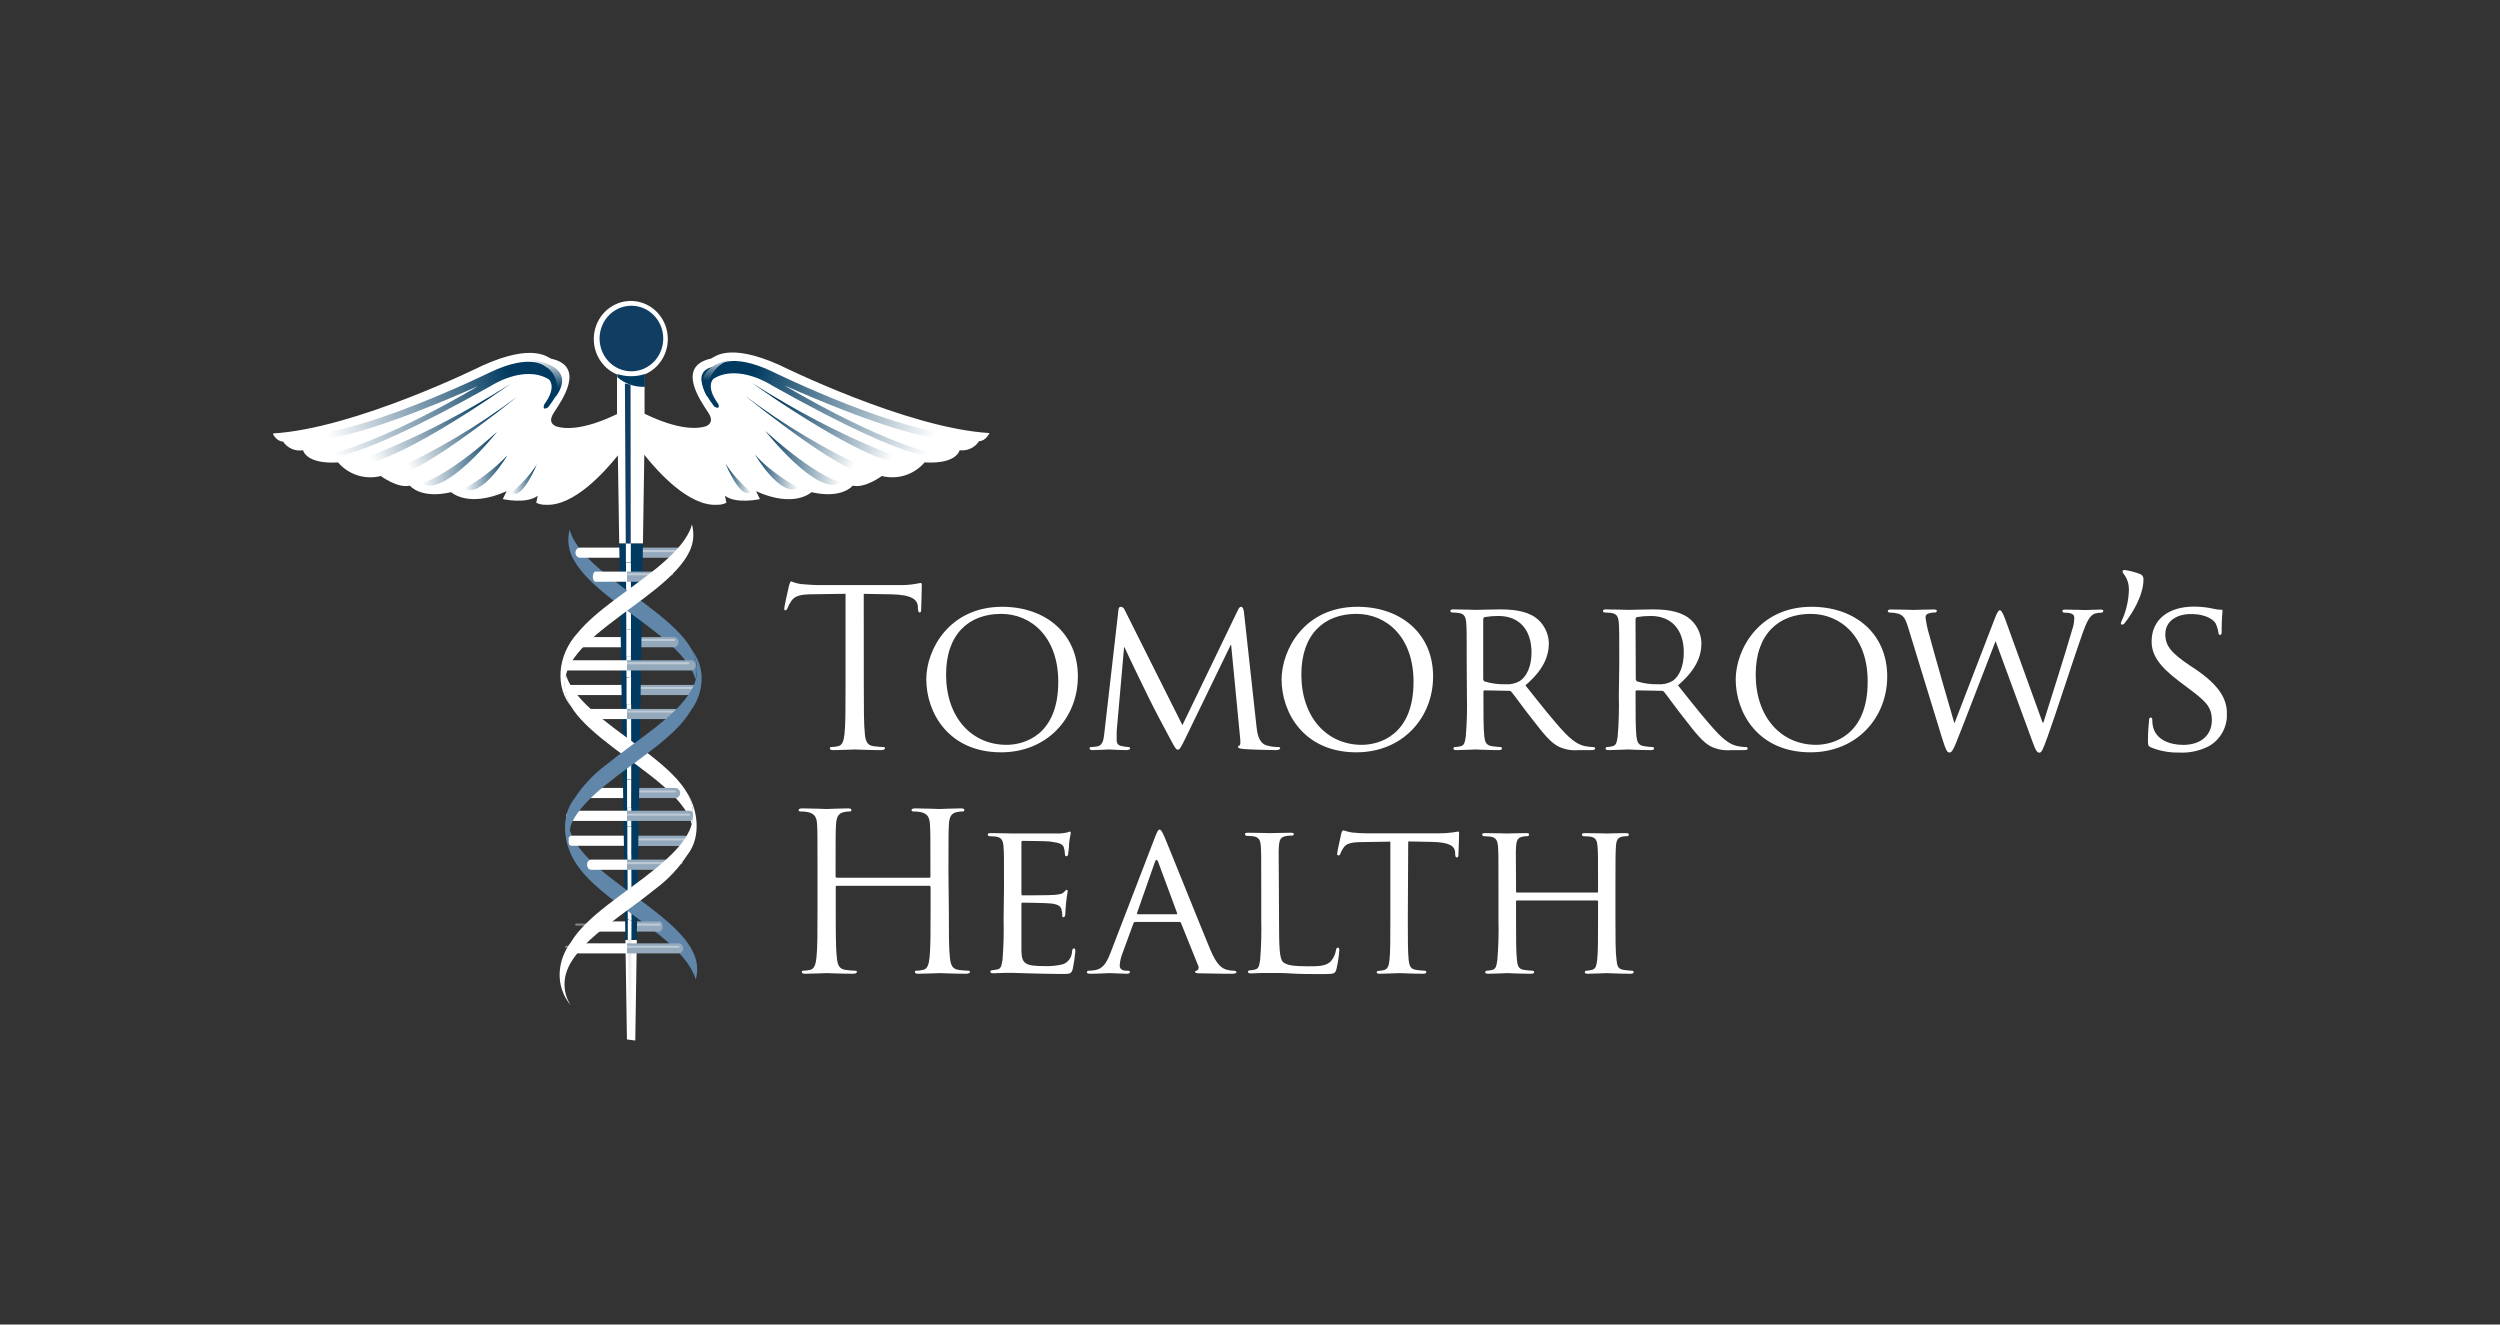 <svg width="151" height="80" viewBox="0 0 151 80" fill="none" xmlns="http://www.w3.org/2000/svg">
<rect x="0" y="0" width="151" height="80" fill="#333333" stroke="none"/>
<g clip-path="url(#clip0_1488_21123)">
<path d="M52.174 41.472C52.174 42.741 52.174 43.786 52.239 44.343C52.279 44.725 52.358 45.016 52.752 45.068C52.936 45.093 53.226 45.121 53.345 45.121C53.464 45.121 53.45 45.16 53.45 45.202C53.45 45.244 53.382 45.307 53.239 45.307C52.514 45.307 51.691 45.268 51.623 45.268C51.554 45.268 50.731 45.307 50.336 45.307C50.19 45.307 50.125 45.279 50.125 45.202C50.125 45.124 50.152 45.121 50.23 45.121C50.363 45.116 50.495 45.098 50.625 45.068C50.887 45.016 50.966 44.718 51.007 44.343C51.071 43.786 51.071 42.741 51.071 41.472V35.865L49.128 35.893C48.314 35.893 47.998 35.998 47.787 36.313C47.7 36.443 47.626 36.582 47.566 36.727C47.525 36.832 47.487 36.86 47.433 36.86C47.378 36.86 47.368 36.822 47.368 36.741C47.368 36.66 47.63 35.472 47.657 35.367C47.685 35.262 47.736 35.115 47.787 35.115C47.973 35.192 48.167 35.246 48.365 35.276C48.747 35.315 49.247 35.339 49.386 35.339H54.311C54.623 35.345 54.935 35.324 55.244 35.276C55.441 35.248 55.56 35.209 55.611 35.209C55.663 35.209 55.676 35.286 55.676 35.367C55.676 35.763 55.639 36.674 55.639 36.822C55.639 36.969 55.598 36.993 55.547 36.993C55.496 36.993 55.455 36.951 55.441 36.769V36.622C55.401 36.226 55.101 35.921 53.825 35.896L52.17 35.868L52.174 41.472Z" fill="white"/>
<path d="M60.533 36.65C63.133 36.65 65.104 38.248 65.104 40.856C65.104 43.365 63.252 45.44 60.465 45.44C57.299 45.44 55.948 43.05 55.948 41.027C55.948 39.226 57.344 36.65 60.533 36.65ZM60.795 44.988C61.833 44.988 63.919 44.434 63.919 41.182C63.919 38.479 62.292 37.078 60.465 37.078C58.535 37.078 57.143 38.294 57.143 40.736C57.143 43.351 58.705 44.988 60.795 44.988Z" fill="white"/>
<path d="M75.889 43.852C75.93 44.248 76.008 44.858 76.481 45.016C76.724 45.09 76.977 45.125 77.23 45.121C77.281 45.121 77.322 45.149 77.322 45.202C77.322 45.254 77.216 45.307 77.084 45.307C76.821 45.307 75.535 45.279 75.116 45.24C74.841 45.212 74.776 45.174 74.776 45.121C74.776 45.099 74.785 45.078 74.799 45.061C74.813 45.044 74.833 45.033 74.854 45.03C74.919 45.03 74.933 44.844 74.909 44.63L74.361 38.949H74.337L71.553 44.687C71.314 45.174 71.25 45.279 71.144 45.279C71.039 45.279 70.974 45.174 70.753 44.764C70.45 44.21 69.688 42.769 69.391 42.16C69.051 41.459 68.119 39.555 67.921 39.093H67.894L67.448 44.171C67.448 44.343 67.448 44.553 67.448 44.739C67.448 44.818 67.476 44.893 67.527 44.952C67.578 45.01 67.648 45.047 67.724 45.054C67.871 45.095 68.021 45.117 68.173 45.121C68.21 45.121 68.265 45.16 68.265 45.202C68.265 45.244 68.183 45.307 68.054 45.307C67.618 45.307 67.067 45.268 66.975 45.268C66.883 45.268 66.322 45.307 66.005 45.307C65.886 45.307 65.808 45.279 65.808 45.202C65.808 45.125 65.859 45.121 65.927 45.121C66.041 45.116 66.155 45.103 66.267 45.083C66.648 45.016 66.662 44.606 66.713 44.182L67.554 36.846C67.554 36.727 67.618 36.65 67.686 36.65C67.738 36.651 67.787 36.668 67.829 36.699C67.871 36.73 67.903 36.772 67.921 36.822L71.417 43.8L74.776 36.836C74.83 36.727 74.881 36.65 74.96 36.65C75.038 36.65 75.106 36.741 75.133 36.955L75.889 43.852Z" fill="white"/>
<path d="M81.992 36.65C84.589 36.65 86.559 38.248 86.559 40.856C86.559 43.365 84.708 45.44 81.924 45.44C78.758 45.44 77.407 43.05 77.407 41.027C77.424 39.226 78.786 36.65 81.992 36.65ZM82.254 44.988C83.275 44.988 85.378 44.434 85.378 41.182C85.378 38.479 83.751 37.078 81.924 37.078C79.994 37.078 78.602 38.294 78.602 40.736C78.602 43.351 80.164 44.988 82.254 44.988Z" fill="white"/>
<path d="M88.589 40.06C88.589 38.308 88.589 37.999 88.561 37.642C88.534 37.284 88.469 37.074 88.088 37.018C87.996 37.018 87.799 36.993 87.694 36.993C87.671 36.99 87.65 36.979 87.634 36.962C87.617 36.946 87.606 36.925 87.602 36.902C87.602 36.836 87.656 36.808 87.785 36.808C88.313 36.808 89.085 36.836 89.147 36.836C89.208 36.836 90.236 36.808 90.59 36.808C91.325 36.808 92.138 36.874 92.744 37.298C92.984 37.472 93.182 37.701 93.322 37.967C93.462 38.232 93.541 38.528 93.551 38.83C93.551 39.664 93.211 40.47 92.135 41.395C93.078 42.584 93.878 43.6 94.548 44.301C95.168 44.935 95.549 45.04 95.838 45.083C95.972 45.108 96.107 45.121 96.243 45.121C96.269 45.12 96.293 45.129 96.313 45.145C96.332 45.162 96.345 45.186 96.349 45.212C96.349 45.279 96.284 45.307 96.073 45.307H95.351C94.927 45.347 94.501 45.27 94.116 45.083C93.616 44.816 93.197 44.276 92.54 43.428C92.053 42.822 91.543 42.093 91.291 41.791C91.272 41.768 91.248 41.749 91.221 41.738C91.194 41.726 91.164 41.722 91.134 41.725L89.678 41.697C89.627 41.697 89.599 41.725 89.599 41.791V42.054C89.599 43.137 89.599 44.01 89.65 44.473C89.691 44.802 89.756 45.016 90.11 45.069C90.28 45.095 90.452 45.113 90.624 45.121C90.636 45.119 90.648 45.121 90.66 45.125C90.672 45.129 90.682 45.135 90.691 45.144C90.7 45.153 90.707 45.163 90.711 45.175C90.715 45.187 90.717 45.2 90.716 45.212C90.716 45.268 90.661 45.307 90.532 45.307C89.902 45.307 89.171 45.268 89.113 45.268C89.055 45.268 88.326 45.307 87.969 45.307C87.853 45.307 87.785 45.279 87.785 45.212C87.785 45.2 87.788 45.188 87.792 45.176C87.797 45.165 87.804 45.155 87.812 45.147C87.821 45.138 87.831 45.131 87.842 45.127C87.853 45.123 87.865 45.121 87.877 45.121C87.998 45.116 88.117 45.098 88.235 45.069C88.456 45.016 88.483 44.802 88.534 44.473C88.601 43.664 88.624 42.852 88.602 42.04L88.589 40.06ZM89.586 41.01C89.585 41.039 89.593 41.068 89.606 41.094C89.62 41.12 89.64 41.142 89.664 41.157C90.077 41.284 90.507 41.342 90.937 41.329C91.239 41.352 91.541 41.283 91.805 41.129C92.2 40.866 92.503 40.27 92.503 39.412C92.503 38.01 91.74 37.204 90.505 37.204C90.228 37.204 89.951 37.226 89.678 37.27C89.651 37.28 89.628 37.298 89.612 37.322C89.595 37.346 89.586 37.374 89.586 37.403V41.01Z" fill="white"/>
<path d="M97.804 40.06C97.804 38.308 97.804 37.999 97.777 37.642C97.75 37.284 97.685 37.074 97.304 37.018C97.212 37.018 97.015 36.993 96.909 36.993C96.887 36.99 96.866 36.979 96.85 36.962C96.833 36.946 96.822 36.925 96.817 36.902C96.817 36.836 96.872 36.808 97.001 36.808C97.529 36.808 98.301 36.836 98.363 36.836C98.424 36.836 99.452 36.808 99.806 36.808C100.541 36.808 101.354 36.874 101.96 37.298C102.2 37.472 102.398 37.701 102.538 37.967C102.678 38.232 102.756 38.528 102.767 38.83C102.767 39.664 102.426 40.47 101.351 41.395C102.294 42.584 103.097 43.6 103.767 44.301C104.383 44.935 104.765 45.04 105.054 45.083C105.187 45.108 105.323 45.121 105.459 45.121C105.485 45.119 105.51 45.127 105.53 45.145C105.549 45.162 105.562 45.186 105.564 45.212C105.564 45.279 105.5 45.307 105.289 45.307H104.567C104.143 45.347 103.717 45.27 103.332 45.083C102.831 44.816 102.413 44.276 101.756 43.428C101.269 42.822 100.759 42.093 100.51 41.791C100.491 41.768 100.466 41.75 100.438 41.738C100.41 41.727 100.38 41.722 100.35 41.725L98.866 41.697C98.815 41.697 98.788 41.725 98.788 41.791V42.054C98.788 43.137 98.788 44.01 98.839 44.473C98.88 44.802 98.945 45.016 99.299 45.069C99.469 45.095 99.64 45.113 99.812 45.121C99.825 45.119 99.837 45.121 99.849 45.125C99.86 45.129 99.871 45.135 99.88 45.144C99.888 45.153 99.895 45.163 99.9 45.175C99.904 45.187 99.906 45.2 99.904 45.212C99.904 45.268 99.853 45.307 99.721 45.307C99.091 45.307 98.359 45.268 98.301 45.268C98.243 45.268 97.515 45.307 97.161 45.307C97.042 45.307 96.977 45.279 96.977 45.212C96.977 45.2 96.979 45.187 96.983 45.176C96.988 45.164 96.995 45.154 97.003 45.145C97.012 45.137 97.022 45.13 97.034 45.126C97.045 45.122 97.057 45.12 97.069 45.121C97.184 45.114 97.298 45.097 97.41 45.069C97.631 45.016 97.658 44.802 97.709 44.473C97.776 43.664 97.799 42.852 97.777 42.04L97.804 40.06ZM98.802 41.01C98.801 41.039 98.808 41.068 98.822 41.094C98.836 41.12 98.856 41.142 98.88 41.157C99.293 41.284 99.722 41.342 100.153 41.329C100.455 41.352 100.757 41.283 101.021 41.129C101.416 40.866 101.701 40.27 101.701 39.412C101.701 38.01 100.939 37.204 99.704 37.204C99.427 37.204 99.15 37.226 98.876 37.27C98.85 37.281 98.827 37.299 98.811 37.322C98.795 37.346 98.785 37.374 98.785 37.403L98.802 41.01Z" fill="white"/>
<path d="M109.417 36.65C112.017 36.65 113.988 38.248 113.988 40.856C113.988 43.365 112.136 45.44 109.352 45.44C106.187 45.44 104.836 43.05 104.836 41.027C104.85 39.226 106.242 36.65 109.417 36.65ZM109.683 44.988C110.704 44.988 112.807 44.434 112.807 41.182C112.821 38.479 111.19 37.078 109.366 37.078C107.436 37.078 106.044 38.294 106.044 40.736C106.044 43.351 107.606 44.988 109.696 44.988H109.683Z" fill="white"/>
<path d="M123.372 43.642H123.423C123.712 42.717 124.75 39.465 125.159 38.035C125.238 37.81 125.282 37.573 125.288 37.334C125.288 37.138 125.196 37.004 124.672 37.004C124.645 37.003 124.62 36.991 124.6 36.972C124.581 36.953 124.569 36.927 124.567 36.899C124.567 36.847 124.621 36.819 124.764 36.819C125.356 36.819 125.84 36.847 125.945 36.847C126.051 36.847 126.524 36.819 126.878 36.819C126.983 36.819 127.038 36.847 127.038 36.885C127.039 36.9 127.037 36.916 127.033 36.93C127.028 36.944 127.02 36.958 127.011 36.969C127.001 36.98 126.988 36.989 126.975 36.995C126.961 37.001 126.947 37.004 126.932 37.004C126.799 37.008 126.667 37.026 126.537 37.057C126.197 37.176 126.013 37.625 125.788 38.245C125.278 39.675 124.134 43.243 123.675 44.498C123.372 45.332 123.307 45.461 123.175 45.461C123.042 45.461 122.953 45.318 122.793 44.88L120.533 38.725C120.142 39.703 118.58 43.814 118.151 44.859C117.954 45.332 117.875 45.451 117.743 45.451C117.61 45.451 117.535 45.332 117.297 44.568L115.255 37.908C115.071 37.313 114.955 37.169 114.652 37.064C114.479 37.02 114.302 36.998 114.125 36.997C114.111 36.998 114.098 36.995 114.085 36.99C114.072 36.985 114.061 36.977 114.051 36.968C114.042 36.958 114.034 36.946 114.029 36.933C114.024 36.92 114.022 36.906 114.023 36.892C114.023 36.84 114.101 36.812 114.206 36.812C114.809 36.812 115.452 36.84 115.568 36.84C115.683 36.84 116.197 36.812 116.776 36.812C116.933 36.812 116.987 36.84 116.987 36.892C116.984 36.922 116.969 36.949 116.947 36.969C116.925 36.988 116.897 36.998 116.868 36.997C116.729 36.99 116.59 37.012 116.459 37.064C116.41 37.078 116.368 37.11 116.339 37.154C116.311 37.197 116.298 37.25 116.303 37.302C116.349 37.659 116.424 38.01 116.528 38.354C116.711 39.055 117.889 43.19 118.035 43.653H118.062L120.479 37.376C120.649 36.924 120.727 36.857 120.796 36.857C120.864 36.857 120.966 37.004 121.109 37.386L123.372 43.642Z" fill="white"/>
<path d="M128.324 34.733C128.219 34.614 128.205 34.575 128.205 34.508C128.205 34.442 128.273 34.428 128.324 34.428C128.638 34.471 128.947 34.551 129.243 34.666C129.314 34.688 129.376 34.735 129.416 34.799C129.457 34.864 129.474 34.941 129.464 35.017C129.464 35.956 128.784 37.067 128.338 37.621C128.321 37.652 128.297 37.679 128.267 37.697C128.237 37.716 128.203 37.726 128.168 37.726C128.151 37.726 128.134 37.719 128.122 37.708C128.109 37.696 128.101 37.68 128.1 37.663C128.105 37.602 128.124 37.543 128.154 37.491C128.426 36.898 128.573 36.254 128.586 35.598C128.591 35.288 128.499 34.985 128.324 34.733Z" fill="white"/>
<path d="M129.907 45.138C129.747 45.058 129.736 45.019 129.736 44.714C129.736 44.16 129.787 43.708 129.801 43.526C129.801 43.407 129.828 43.34 129.893 43.34C129.958 43.34 129.998 43.379 129.998 43.47C129.995 43.608 130.008 43.746 130.039 43.88C130.22 44.7 131.088 44.991 131.864 44.991C133.004 44.991 133.596 44.343 133.596 43.498C133.596 42.653 133.164 42.31 132.139 41.542L131.615 41.146C130.366 40.207 129.958 39.52 129.958 38.742C129.958 37.417 130.979 36.639 132.52 36.639C132.922 36.64 133.323 36.684 133.715 36.772C133.847 36.809 133.983 36.826 134.12 36.825C134.212 36.825 134.239 36.825 134.239 36.906C134.239 36.986 134.188 37.326 134.188 38.094C134.188 38.265 134.188 38.346 134.096 38.346C134.004 38.346 134.004 38.293 133.991 38.199C133.959 38.007 133.902 37.821 133.821 37.645C133.742 37.512 133.361 37.088 132.323 37.088C131.482 37.088 130.785 37.512 130.785 38.304C130.785 39.005 131.125 39.429 132.282 40.207L132.623 40.431C134.028 41.399 134.511 42.184 134.511 43.141C134.515 43.53 134.417 43.913 134.228 44.25C134.039 44.587 133.765 44.866 133.436 45.058C132.868 45.355 132.234 45.492 131.598 45.454C131.019 45.466 130.444 45.359 129.907 45.138Z" fill="white"/>
<path d="M57.31 54.984C57.31 56.252 57.31 57.297 57.375 57.851C57.416 58.233 57.494 58.527 57.889 58.58C58.072 58.604 58.362 58.632 58.477 58.632C58.593 58.632 58.583 58.671 58.583 58.709C58.583 58.748 58.518 58.814 58.375 58.814C57.651 58.814 56.823 58.776 56.759 58.776C56.694 58.776 55.864 58.814 55.472 58.814C55.326 58.814 55.261 58.79 55.261 58.709C55.261 58.629 55.288 58.632 55.367 58.632C55.5 58.627 55.632 58.609 55.761 58.58C56.024 58.527 56.102 58.229 56.143 57.851C56.207 57.297 56.207 56.252 56.207 54.984V53.582C56.207 53.571 56.205 53.561 56.201 53.551C56.197 53.541 56.192 53.532 56.184 53.525C56.177 53.517 56.169 53.511 56.159 53.507C56.15 53.503 56.139 53.501 56.129 53.501H50.561C50.52 53.501 50.479 53.501 50.479 53.582V54.984C50.479 56.252 50.479 57.297 50.547 57.851C50.585 58.233 50.663 58.527 51.058 58.58C51.242 58.604 51.531 58.632 51.65 58.632C51.769 58.632 51.756 58.671 51.756 58.709C51.756 58.748 51.691 58.814 51.544 58.814C50.823 58.814 49.996 58.776 49.928 58.776C49.86 58.776 49.036 58.814 48.641 58.814C48.498 58.814 48.434 58.79 48.434 58.709C48.434 58.629 48.458 58.632 48.536 58.632C48.669 58.627 48.801 58.609 48.931 58.58C49.193 58.527 49.271 58.229 49.312 57.851C49.377 57.297 49.377 56.252 49.377 54.984V52.657C49.377 50.596 49.377 50.228 49.353 49.803C49.329 49.379 49.22 49.141 48.788 49.05C48.639 49.023 48.489 49.01 48.338 49.011C48.287 49.011 48.236 48.983 48.236 48.931C48.236 48.878 48.301 48.826 48.444 48.826C49.036 48.826 49.863 48.864 49.928 48.864C49.992 48.864 50.823 48.826 51.218 48.826C51.361 48.826 51.425 48.85 51.425 48.931C51.425 49.011 51.374 49.011 51.323 49.011C51.209 49.013 51.095 49.026 50.983 49.05C50.643 49.117 50.523 49.341 50.496 49.803C50.469 50.266 50.469 50.596 50.469 52.657V52.937C50.469 53 50.51 53.014 50.551 53.014H56.119C56.129 53.016 56.14 53.015 56.15 53.012C56.16 53.008 56.169 53.003 56.177 52.995C56.184 52.988 56.19 52.979 56.194 52.969C56.197 52.958 56.198 52.948 56.197 52.937V52.657C56.197 50.596 56.197 50.228 56.17 49.803C56.143 49.379 56.037 49.141 55.605 49.05C55.458 49.023 55.309 49.01 55.159 49.011C55.108 49.011 55.054 48.983 55.054 48.931C55.054 48.878 55.118 48.826 55.265 48.826C55.853 48.826 56.684 48.864 56.748 48.864C56.813 48.864 57.64 48.826 58.035 48.826C58.181 48.826 58.246 48.85 58.246 48.931C58.246 49.011 58.192 49.011 58.141 49.011C58.026 49.013 57.912 49.026 57.8 49.05C57.46 49.117 57.337 49.341 57.313 49.803C57.29 50.266 57.286 50.596 57.286 52.657L57.31 54.984Z" fill="white"/>
<path d="M60.642 53.568C60.642 51.815 60.642 51.507 60.615 51.153C60.587 50.799 60.523 50.581 60.142 50.529C60.05 50.529 59.852 50.504 59.75 50.504C59.727 50.501 59.706 50.49 59.689 50.473C59.672 50.456 59.662 50.434 59.658 50.41C59.658 50.343 59.709 50.319 59.842 50.319C60.366 50.319 61.115 50.343 61.18 50.343C61.244 50.343 63.674 50.343 63.94 50.343C64.205 50.343 64.372 50.291 64.464 50.28C64.514 50.256 64.567 50.239 64.621 50.227C64.661 50.227 64.675 50.28 64.675 50.333C64.634 50.507 64.604 50.684 64.583 50.862C64.583 50.967 64.542 51.468 64.515 51.601C64.515 51.654 64.464 51.721 64.409 51.721C64.355 51.721 64.318 51.668 64.318 51.573C64.319 51.438 64.297 51.304 64.253 51.177C64.175 50.992 64.055 50.914 63.426 50.827C63.228 50.802 61.888 50.788 61.758 50.788C61.704 50.788 61.694 50.827 61.694 50.907V53.96C61.694 54.037 61.694 54.079 61.758 54.079C61.904 54.079 63.426 54.079 63.688 54.051C63.95 54.023 64.134 54.013 64.253 53.894C64.372 53.774 64.386 53.746 64.423 53.746C64.461 53.746 64.491 53.774 64.491 53.841C64.449 54.046 64.418 54.253 64.399 54.461C64.372 54.686 64.345 55.11 64.345 55.187C64.345 55.264 64.318 55.401 64.239 55.401C64.161 55.401 64.161 55.359 64.161 55.295C64.167 55.169 64.15 55.043 64.11 54.924C64.069 54.766 63.964 54.633 63.518 54.574C63.201 54.535 61.969 54.521 61.772 54.521C61.704 54.521 61.694 54.559 61.694 54.598V55.537C61.694 55.923 61.694 57.23 61.694 57.455C61.717 58.208 61.928 58.352 63.072 58.352C63.46 58.371 63.849 58.331 64.226 58.233C64.379 58.171 64.51 58.065 64.605 57.926C64.698 57.788 64.75 57.623 64.753 57.455C64.777 57.321 64.804 57.283 64.872 57.283C64.941 57.283 64.951 57.374 64.951 57.455C64.92 57.819 64.866 58.18 64.791 58.538C64.712 58.828 64.593 58.828 64.147 58.828C63.279 58.828 62.612 58.8 62.139 58.79C61.666 58.779 61.35 58.762 61.18 58.762C61.152 58.762 60.931 58.762 60.683 58.762C60.434 58.762 60.196 58.786 60.002 58.786C59.883 58.786 59.818 58.762 59.818 58.695C59.818 58.683 59.82 58.67 59.824 58.659C59.829 58.647 59.836 58.637 59.844 58.628C59.853 58.62 59.863 58.613 59.875 58.609C59.886 58.605 59.898 58.603 59.91 58.604C60.024 58.593 60.138 58.575 60.25 58.551C60.475 58.509 60.499 58.285 60.553 57.956C60.617 57.147 60.639 56.335 60.618 55.523L60.642 53.568Z" fill="white"/>
<path d="M69.771 50.543C69.913 50.172 69.965 50.108 70.046 50.108C70.128 50.108 70.203 50.266 70.322 50.519C70.53 50.992 72.385 55.632 73.092 57.335C73.511 58.341 73.828 58.485 74.076 58.566C74.225 58.61 74.38 58.632 74.535 58.632C74.604 58.632 74.682 58.657 74.682 58.723C74.682 58.79 74.549 58.814 74.42 58.814C74.29 58.814 73.399 58.814 72.592 58.79C72.371 58.79 72.187 58.79 72.187 58.709C72.187 58.629 72.214 58.657 72.265 58.632C72.293 58.621 72.319 58.605 72.34 58.583C72.361 58.561 72.378 58.534 72.388 58.505C72.398 58.476 72.401 58.445 72.398 58.414C72.396 58.383 72.386 58.354 72.371 58.327L71.333 55.751C71.306 55.695 71.292 55.685 71.227 55.685H68.576C68.549 55.684 68.523 55.692 68.501 55.709C68.479 55.725 68.464 55.749 68.457 55.776L67.8 57.574C67.701 57.813 67.644 58.068 67.63 58.327C67.63 58.551 67.827 58.632 68.025 58.632H68.127C68.219 58.632 68.246 58.671 68.246 58.723C68.246 58.776 68.181 58.814 68.076 58.814C67.8 58.814 67.17 58.776 67.037 58.776C66.905 58.776 66.357 58.814 65.87 58.814C65.724 58.814 65.645 58.79 65.645 58.723C65.648 58.697 65.661 58.673 65.68 58.656C65.7 58.639 65.725 58.63 65.751 58.632C65.865 58.629 65.978 58.62 66.091 58.604C66.619 58.538 66.84 58.141 67.065 57.574L69.771 50.543ZM71.057 55.222C71.108 55.222 71.108 55.194 71.094 55.141L69.954 52.064C69.886 51.892 69.822 51.892 69.757 52.064L68.678 55.141C68.678 55.194 68.678 55.222 68.719 55.222H71.057Z" fill="white"/>
<path d="M77.254 55.579C77.254 57.23 77.282 57.903 77.493 58.103C77.704 58.302 78.122 58.365 79.028 58.365C79.63 58.365 80.144 58.365 80.42 58.015C80.565 57.833 80.66 57.614 80.695 57.381C80.695 57.303 80.75 57.237 80.814 57.237C80.879 57.237 80.893 57.289 80.893 57.409C80.866 57.787 80.809 58.162 80.723 58.53C80.644 58.797 80.603 58.835 79.987 58.835C79.16 58.835 78.517 58.835 77.976 58.797C77.435 58.758 77.057 58.769 76.717 58.769C76.666 58.769 76.468 58.769 76.244 58.769C76.019 58.769 75.757 58.793 75.563 58.793C75.447 58.793 75.379 58.769 75.379 58.702C75.379 58.69 75.382 58.678 75.386 58.666C75.391 58.655 75.398 58.645 75.406 58.636C75.415 58.628 75.425 58.621 75.436 58.617C75.447 58.612 75.459 58.61 75.471 58.611C75.586 58.605 75.7 58.587 75.811 58.558C76.036 58.506 76.063 58.292 76.114 57.962C76.178 57.153 76.2 56.341 76.179 55.53V53.546C76.179 51.794 76.179 51.486 76.155 51.132C76.131 50.778 76.063 50.56 75.682 50.508C75.59 50.508 75.393 50.483 75.287 50.483C75.264 50.479 75.243 50.468 75.227 50.451C75.21 50.434 75.199 50.412 75.195 50.389C75.195 50.322 75.25 50.297 75.379 50.297C75.903 50.297 76.628 50.322 76.693 50.322C76.757 50.322 77.612 50.297 77.966 50.297C78.085 50.297 78.15 50.322 78.15 50.389C78.146 50.411 78.134 50.431 78.118 50.446C78.101 50.46 78.08 50.469 78.058 50.469C77.979 50.469 77.809 50.469 77.677 50.497C77.336 50.56 77.272 50.732 77.244 51.132C77.217 51.531 77.244 51.804 77.244 53.546L77.254 55.579Z" fill="white"/>
<path d="M85.032 55.551C85.032 56.634 85.032 57.521 85.083 57.984C85.124 58.313 85.175 58.527 85.529 58.58C85.704 58.606 85.88 58.624 86.057 58.632C86.069 58.63 86.081 58.632 86.093 58.636C86.105 58.639 86.115 58.646 86.124 58.655C86.133 58.664 86.139 58.674 86.144 58.686C86.148 58.698 86.15 58.711 86.149 58.723C86.149 58.776 86.094 58.814 85.965 58.814C85.335 58.814 84.603 58.776 84.532 58.776C84.46 58.776 83.678 58.814 83.337 58.814C83.204 58.814 83.153 58.79 83.153 58.723C83.154 58.712 83.157 58.7 83.162 58.69C83.166 58.679 83.174 58.67 83.182 58.662C83.191 58.654 83.201 58.649 83.212 58.645C83.223 58.642 83.234 58.641 83.245 58.643C83.36 58.638 83.474 58.622 83.586 58.593C83.824 58.537 83.889 58.313 83.926 57.984C83.977 57.521 83.977 56.634 83.977 55.551V50.834L82.309 50.862C81.588 50.862 81.312 50.953 81.142 51.212C81.068 51.321 81.006 51.439 80.958 51.563C80.931 51.657 80.89 51.668 80.839 51.668C80.817 51.666 80.797 51.656 80.782 51.639C80.767 51.622 80.76 51.599 80.761 51.577C80.761 51.458 80.996 50.452 81.009 50.361C81.023 50.27 81.088 50.15 81.128 50.15C81.296 50.205 81.466 50.249 81.639 50.28C81.94 50.313 82.242 50.331 82.544 50.333H86.904C87.182 50.336 87.459 50.318 87.735 50.28C87.905 50.255 88.01 50.227 88.075 50.227C88.14 50.227 88.129 50.294 88.129 50.361C88.129 50.711 88.089 51.51 88.089 51.643C88.089 51.777 88.034 51.787 87.983 51.787C87.932 51.787 87.905 51.749 87.891 51.591V51.472C87.854 51.121 87.602 50.876 86.499 50.851L85.056 50.823L85.032 55.551Z" fill="white"/>
<path d="M97.573 55.551C97.573 56.635 97.573 57.521 97.638 57.984C97.679 58.313 97.703 58.527 98.06 58.58C98.229 58.606 98.4 58.624 98.57 58.632C98.583 58.63 98.597 58.631 98.609 58.635C98.621 58.638 98.633 58.645 98.643 58.653C98.653 58.662 98.661 58.673 98.667 58.685C98.672 58.697 98.676 58.71 98.676 58.723C98.676 58.776 98.611 58.815 98.479 58.815C97.849 58.815 97.117 58.776 97.046 58.776C96.974 58.776 96.246 58.815 95.906 58.815C95.773 58.815 95.722 58.79 95.722 58.723C95.721 58.711 95.723 58.699 95.728 58.687C95.732 58.675 95.739 58.665 95.748 58.657C95.756 58.648 95.767 58.641 95.778 58.637C95.79 58.633 95.802 58.631 95.814 58.632C95.928 58.627 96.043 58.609 96.154 58.58C96.392 58.527 96.43 58.299 96.471 57.97C96.522 57.507 96.522 56.663 96.522 55.58V54.455C96.522 54.402 96.494 54.388 96.457 54.388H91.638C91.597 54.388 91.569 54.388 91.569 54.455V55.58C91.569 56.663 91.569 57.521 91.624 57.984C91.661 58.313 91.702 58.527 92.043 58.58C92.216 58.604 92.465 58.632 92.57 58.632C92.582 58.632 92.594 58.634 92.605 58.638C92.616 58.643 92.626 58.649 92.635 58.658C92.643 58.666 92.65 58.676 92.655 58.688C92.66 58.699 92.662 58.711 92.662 58.723C92.662 58.776 92.608 58.815 92.478 58.815C91.835 58.815 91.117 58.776 91.045 58.776C90.974 58.776 90.246 58.815 89.891 58.815C89.772 58.815 89.708 58.79 89.708 58.723C89.707 58.711 89.709 58.699 89.714 58.687C89.718 58.675 89.725 58.665 89.734 58.657C89.742 58.648 89.753 58.641 89.764 58.637C89.775 58.633 89.788 58.631 89.8 58.632C89.914 58.626 90.028 58.608 90.14 58.58C90.361 58.527 90.388 58.313 90.439 57.984C90.506 57.175 90.529 56.363 90.507 55.551V53.568C90.507 51.815 90.507 51.507 90.48 51.153C90.453 50.799 90.388 50.582 90.007 50.529C89.915 50.529 89.718 50.505 89.612 50.505C89.59 50.501 89.568 50.489 89.552 50.472C89.535 50.455 89.524 50.434 89.52 50.41C89.52 50.343 89.575 50.319 89.704 50.319C90.232 50.319 90.967 50.343 91.032 50.343C91.096 50.343 91.821 50.319 92.175 50.319C92.305 50.319 92.359 50.343 92.359 50.41C92.355 50.434 92.344 50.455 92.328 50.472C92.311 50.489 92.29 50.501 92.267 50.505C92.17 50.502 92.073 50.511 91.978 50.529C91.661 50.596 91.597 50.753 91.569 51.153C91.542 51.553 91.569 51.854 91.569 53.606V53.845C91.569 53.911 91.597 53.911 91.638 53.911H96.457C96.494 53.911 96.522 53.911 96.522 53.845V53.606C96.522 51.854 96.522 51.504 96.494 51.153C96.467 50.803 96.416 50.582 96.035 50.529C95.943 50.529 95.746 50.505 95.64 50.505C95.616 50.503 95.594 50.492 95.577 50.475C95.56 50.458 95.55 50.434 95.548 50.41C95.548 50.343 95.603 50.319 95.735 50.319C96.246 50.319 96.995 50.343 97.046 50.343C97.097 50.343 97.849 50.319 98.189 50.319C98.322 50.319 98.387 50.343 98.387 50.41C98.383 50.436 98.37 50.46 98.351 50.477C98.331 50.494 98.307 50.504 98.281 50.505C98.184 50.503 98.087 50.511 97.992 50.529C97.692 50.596 97.624 50.753 97.6 51.153C97.577 51.553 97.573 51.826 97.573 53.568V55.551Z" fill="white"/>
<path d="M47.07 22.042C43.97 20.657 43.129 21.597 42.949 21.656C40.838 22.119 42.288 24.18 42.775 24.912C43.088 25.382 42.925 25.613 42.642 25.747C42.173 25.897 41.049 26.016 38.932 24.989V22.617C39.415 22.418 39.815 22.052 40.063 21.582C40.312 21.113 40.394 20.568 40.296 20.043C40.197 19.518 39.924 19.044 39.524 18.704C39.123 18.363 38.62 18.177 38.1 18.177C37.581 18.177 37.078 18.363 36.677 18.704C36.276 19.044 36.003 19.518 35.905 20.043C35.806 20.568 35.889 21.113 36.137 21.582C36.386 22.052 36.786 22.418 37.268 22.617V25.011C35.172 26.023 34.055 25.904 33.589 25.753C33.303 25.624 33.143 25.403 33.456 24.919C33.94 24.187 35.393 22.116 33.283 21.663C33.102 21.621 32.262 20.682 29.161 22.07C29.161 22.07 21.476 25.894 16.466 26.181C16.466 26.181 16.691 26.668 17.092 26.668C17.225 26.865 17.409 27.019 17.624 27.112C17.838 27.205 18.074 27.234 18.304 27.194C18.304 27.194 18.471 28.049 20.417 27.93C20.734 28.297 21.142 28.567 21.598 28.711C22.053 28.856 22.538 28.869 23.001 28.75C23.001 28.75 24.022 29.514 24.757 29.332C24.757 29.332 25.39 30.156 27.252 29.728C27.252 29.728 28.273 30.706 30.601 29.668L30.366 30.145C30.366 30.145 31.782 30.464 32.476 29.945L32.391 30.369C32.566 30.452 32.757 30.493 32.949 30.488C34.651 30.597 36.519 28.508 37.319 27.506L37.401 32.833H38.834L38.915 27.467C39.698 28.456 41.601 30.601 43.316 30.488C43.509 30.493 43.7 30.452 43.874 30.369L43.789 29.945C44.47 30.464 45.9 30.145 45.9 30.145L45.665 29.668C47.989 30.72 49.014 29.728 49.014 29.728C50.875 30.156 51.505 29.332 51.505 29.332C52.237 29.514 53.265 28.75 53.265 28.75C53.727 28.869 54.213 28.855 54.668 28.71C55.124 28.565 55.532 28.294 55.848 27.927C57.795 28.049 57.962 27.194 57.962 27.194C58.188 27.223 58.418 27.187 58.626 27.09C58.834 26.993 59.011 26.838 59.139 26.644C59.544 26.644 59.765 26.157 59.765 26.157C54.755 25.862 47.07 22.042 47.07 22.042Z" fill="white"/>
<path d="M37.511 39.675L37.528 40.972C37.916 40.886 38.313 40.855 38.709 40.877L38.729 39.675H37.511Z" fill="#003A60"/>
<path d="M38.585 48.794H37.649V49.934H38.551L38.585 48.794Z" fill="#003A60"/>
<path d="M38.541 51.644H37.693L37.751 55.415C37.958 55.58 38.219 55.656 38.48 55.629L38.541 51.644Z" fill="#003A60"/>
<path d="M37.775 56.771L37.867 62.782L38.371 62.848L38.463 56.771H37.775Z" fill="white"/>
<path d="M38.685 42.524H37.555L37.623 47.08H38.623L38.685 42.524Z" fill="#003A60"/>
<path d="M38.816 33.976H37.421L37.486 38.129C37.898 38.012 38.324 37.955 38.752 37.957L38.816 33.976Z" fill="#003A60"/>
<path d="M40.06 20.444C40.06 20.835 39.948 21.218 39.737 21.545C39.526 21.871 39.226 22.125 38.875 22.276C38.524 22.426 38.137 22.466 37.764 22.39C37.391 22.314 37.048 22.125 36.778 21.849C36.509 21.572 36.325 21.219 36.251 20.835C36.177 20.45 36.215 20.052 36.36 19.69C36.505 19.328 36.752 19.018 37.068 18.801C37.385 18.583 37.756 18.467 38.137 18.467C38.646 18.467 39.135 18.675 39.495 19.046C39.856 19.416 40.059 19.919 40.06 20.444Z" fill="#113D62"/>
<path d="M33.099 24.608C33.099 24.608 34.924 22.407 33.011 22.175C33.011 22.175 32.163 21.26 29.58 22.498C29.58 22.498 21.65 26.398 17.732 26.353C17.732 26.353 18.488 27.909 28.865 23.325C28.865 23.325 23.164 26.763 19.557 27.499C19.557 27.499 20.135 28.645 29.624 23.325C29.624 23.325 31.629 21.993 33.144 22.911C33.144 22.911 33.678 23.325 32.875 24.425C32.875 24.425 32.698 24.839 33.099 24.608Z" fill="url(#paint0_linear_1488_21123)"/>
<path d="M21.115 27.965C21.115 27.965 25.169 26.77 30.826 23.191C30.826 23.184 22.899 28.873 21.115 27.965Z" fill="url(#paint1_linear_1488_21123)"/>
<path d="M23.648 28.459C26.321 27.241 28.861 25.735 31.227 23.966C31.227 23.966 24.144 29.717 23.648 28.459Z" fill="url(#paint2_linear_1488_21123)"/>
<path d="M25.439 29.195C25.439 29.195 26.861 28.918 30.026 26.076C30.026 26.076 26.865 30.113 25.439 29.195Z" fill="url(#paint3_linear_1488_21123)"/>
<path d="M28.02 29.518C28.99 28.985 29.876 28.304 30.648 27.499C30.648 27.499 29.134 30.114 28.02 29.518Z" fill="url(#paint4_linear_1488_21123)"/>
<path d="M30.876 29.76C31.477 29.278 32 28.701 32.425 28.049C32.425 28.049 31.533 30.264 30.876 29.76Z" fill="url(#paint5_linear_1488_21123)"/>
<path d="M43.15 24.562C43.15 24.562 41.322 22.361 43.239 22.129C43.239 22.129 44.086 21.215 46.666 22.452C46.666 22.452 54.596 26.353 58.517 26.307C58.517 26.307 57.758 27.867 47.381 23.279C47.381 23.279 53.081 26.721 56.689 27.453C56.689 27.453 56.111 28.603 46.622 23.279C46.622 23.279 44.62 21.951 43.106 22.869C43.106 22.869 42.571 23.279 43.371 24.383C43.388 24.379 43.548 24.789 43.15 24.562Z" fill="url(#paint6_linear_1488_21123)"/>
<path d="M55.131 27.909C55.131 27.909 51.077 26.717 45.431 23.139C45.431 23.139 53.351 28.827 55.131 27.909Z" fill="url(#paint7_linear_1488_21123)"/>
<path d="M52.578 28.414C49.911 27.194 47.378 25.688 45.019 23.92C45.019 23.92 52.101 29.654 52.578 28.414Z" fill="url(#paint8_linear_1488_21123)"/>
<path d="M50.812 29.15C50.812 29.15 49.386 28.873 46.224 26.03C46.224 26.03 49.386 30.068 50.812 29.15Z" fill="url(#paint9_linear_1488_21123)"/>
<path d="M48.228 29.468C48.228 29.468 46.526 28.55 45.601 27.45C45.601 27.45 47.112 30.068 48.228 29.468Z" fill="url(#paint10_linear_1488_21123)"/>
<path d="M45.373 29.717C44.771 29.236 44.249 28.658 43.824 28.007C43.824 28.007 44.716 30.218 45.373 29.717Z" fill="url(#paint11_linear_1488_21123)"/>
<path d="M31.942 21.716C31.942 21.716 35.104 21.947 33.501 24.057C33.518 24.057 34.301 22.27 31.942 21.716Z" fill="url(#paint12_linear_1488_21123)"/>
<path d="M44.069 21.74C44.069 21.74 41.618 22.154 42.731 23.987C42.66 23.51 42.755 23.022 43 22.611C43.245 22.199 43.623 21.891 44.069 21.74Z" fill="url(#paint13_linear_1488_21123)"/>
<path d="M38.105 33.976H37.809L37.829 38.052C37.921 38.034 38.016 38.02 38.112 38.01L38.105 33.976Z" fill="white"/>
<path d="M38.119 42.524H37.853L37.874 47.08H38.126L38.119 42.524Z" fill="white"/>
<path d="M38.13 48.794H37.885V49.934H38.127L38.13 48.794Z" fill="white"/>
<path d="M38.133 51.644H37.898L37.918 55.53C37.989 55.564 38.065 55.588 38.143 55.6L38.133 51.644Z" fill="white"/>
<path d="M37.942 56.771V62.242H38.143V56.771H37.942Z" fill="url(#paint14_linear_1488_21123)"/>
<path d="M37.837 39.675V40.929L38.109 40.884V39.675H37.837Z" fill="white"/>
<path d="M38.086 23.234L37.745 23.164L37.796 32.833H38.096L38.086 23.234Z" fill="#113D62"/>
<path d="M37.285 22.592C37.827 22.768 38.408 22.768 38.95 22.592V23.363C38.343 23.392 37.748 23.183 37.285 22.778" fill="#003A60"/>
<path d="M41.512 47.911C40.586 46.295 38.235 44.936 36.332 43.386C35.434 42.654 34.678 41.904 34.321 41.122C34.264 40.998 34.216 40.869 34.178 40.737C34.034 41.27 34.085 41.838 34.321 42.335C34.661 43.113 35.434 43.863 36.332 44.599C38.235 46.152 40.586 47.512 41.512 49.127C41.63 49.332 41.721 49.553 41.781 49.783C41.863 49.468 41.882 49.14 41.835 48.818C41.789 48.496 41.679 48.188 41.512 47.911Z" fill="white"/>
<path d="M34.678 51.966C35.601 53.582 37.942 54.952 39.855 56.494C40.754 57.227 41.509 57.98 41.867 58.758C41.933 58.885 41.987 59.019 42.026 59.158C42.172 58.623 42.121 58.051 41.883 57.553C41.543 56.775 40.77 56.025 39.872 55.288C37.942 53.722 35.601 52.362 34.678 50.746C34.559 50.541 34.468 50.321 34.406 50.091C34.323 50.406 34.304 50.735 34.351 51.058C34.398 51.38 34.51 51.69 34.678 51.966Z" fill="#6087A9"/>
<path d="M34.678 33.856C35.601 35.472 37.942 36.832 39.855 38.385C40.754 39.117 41.509 39.867 41.867 40.649C41.925 40.773 41.973 40.902 42.009 41.034C42.155 40.499 42.104 39.928 41.867 39.429C41.526 38.651 40.754 37.901 39.855 37.165C37.942 35.612 35.601 34.253 34.678 32.637C34.559 32.432 34.468 32.212 34.406 31.981C34.323 32.296 34.304 32.626 34.351 32.948C34.398 33.271 34.51 33.58 34.678 33.856Z" fill="#6087A9"/>
<path d="M35.455 42.819C35.385 42.832 35.322 42.87 35.277 42.926C35.232 42.982 35.207 43.053 35.207 43.126C35.207 43.198 35.232 43.269 35.277 43.325C35.322 43.381 35.385 43.419 35.455 43.432H37.871V42.819H35.455Z" fill="white"/>
<path d="M40.833 42.819H37.872V43.432H40.833C40.903 43.419 40.965 43.381 41.011 43.325C41.056 43.269 41.081 43.198 41.081 43.126C41.081 43.053 41.056 42.982 41.011 42.926C40.965 42.87 40.903 42.832 40.833 42.819Z" fill="#94AABC"/>
<path d="M34.488 41.371C34.446 41.366 34.404 41.371 34.364 41.384C34.324 41.397 34.287 41.419 34.256 41.448C34.224 41.477 34.199 41.513 34.182 41.552C34.165 41.592 34.156 41.634 34.156 41.678C34.156 41.721 34.165 41.764 34.182 41.803C34.199 41.843 34.224 41.878 34.256 41.907C34.287 41.936 34.324 41.958 34.364 41.971C34.404 41.984 34.446 41.989 34.488 41.984H37.871V41.371H34.488Z" fill="white"/>
<path d="M41.878 41.371H37.872V41.984H41.878C41.92 41.989 41.962 41.984 42.002 41.971C42.042 41.958 42.079 41.936 42.11 41.907C42.141 41.878 42.166 41.843 42.184 41.803C42.201 41.764 42.209 41.721 42.209 41.678C42.209 41.634 42.201 41.592 42.184 41.552C42.166 41.513 42.141 41.477 42.11 41.448C42.079 41.419 42.042 41.397 42.002 41.384C41.962 41.371 41.92 41.366 41.878 41.371Z" fill="#94AABC"/>
<path d="M35.971 34.523C35.88 34.523 35.805 34.663 35.805 34.831C35.805 34.999 35.88 35.136 35.971 35.136H37.871V34.523H35.971Z" fill="white"/>
<path d="M39.645 34.523H37.872V35.136H39.645C39.737 35.136 39.816 34.999 39.816 34.831C39.816 34.663 39.724 34.523 39.645 34.523Z" fill="#94AABC"/>
<path d="M35.033 33.075C34.958 33.079 34.887 33.114 34.836 33.172C34.785 33.229 34.758 33.305 34.761 33.383C34.758 33.461 34.785 33.536 34.836 33.593C34.887 33.65 34.958 33.684 35.033 33.688H37.872V33.075H35.033Z" fill="white"/>
<path d="M40.921 33.075H37.857V33.688H40.921C40.996 33.684 41.067 33.65 41.118 33.593C41.169 33.536 41.196 33.461 41.193 33.383C41.196 33.305 41.169 33.229 41.118 33.172C41.067 33.114 40.996 33.079 40.921 33.075Z" fill="#94AABC"/>
<path d="M34.318 39.881C34.276 39.877 34.234 39.881 34.194 39.894C34.154 39.908 34.117 39.929 34.086 39.958C34.054 39.987 34.029 40.023 34.012 40.062C33.995 40.102 33.986 40.145 33.986 40.188C33.986 40.231 33.995 40.274 34.012 40.313C34.029 40.353 34.054 40.388 34.086 40.417C34.117 40.446 34.154 40.468 34.194 40.481C34.234 40.495 34.276 40.499 34.318 40.495H37.871V39.881H34.318Z" fill="white"/>
<path d="M41.687 39.881H37.872V40.495H41.687C41.729 40.499 41.772 40.495 41.811 40.481C41.851 40.468 41.888 40.446 41.919 40.417C41.951 40.388 41.976 40.353 41.993 40.313C42.01 40.274 42.019 40.231 42.019 40.188C42.019 40.145 42.01 40.102 41.993 40.062C41.976 40.023 41.951 39.987 41.919 39.958C41.888 39.929 41.851 39.908 41.811 39.894C41.772 39.881 41.729 39.877 41.687 39.881Z" fill="#94AABC"/>
<path d="M35.077 38.48C35.004 38.488 34.936 38.523 34.886 38.58C34.837 38.637 34.81 38.71 34.81 38.786C34.81 38.862 34.837 38.936 34.886 38.992C34.936 39.049 35.004 39.085 35.077 39.093H37.871V38.48H35.077Z" fill="white"/>
<path d="M40.711 38.48H37.872V39.093H40.711C40.784 39.085 40.852 39.049 40.901 38.992C40.951 38.936 40.978 38.862 40.978 38.786C40.978 38.71 40.951 38.637 40.901 38.58C40.852 38.523 40.784 38.488 40.711 38.48Z" fill="#94AABC"/>
<path d="M35.686 51.92C35.618 51.932 35.556 51.97 35.515 52.026C35.473 52.083 35.454 52.154 35.462 52.225C35.462 52.394 35.564 52.534 35.686 52.534H37.871V51.92H35.686Z" fill="white"/>
<path d="M40.52 51.92H37.872V52.534H40.52C40.642 52.534 40.741 52.394 40.741 52.225C40.741 52.057 40.642 51.92 40.52 51.92Z" fill="#94AABC"/>
<path d="M34.601 50.473C34.559 50.468 34.517 50.473 34.477 50.486C34.437 50.499 34.4 50.521 34.369 50.55C34.338 50.579 34.313 50.614 34.295 50.654C34.278 50.694 34.27 50.736 34.27 50.78C34.27 50.823 34.278 50.866 34.295 50.905C34.313 50.945 34.338 50.98 34.369 51.009C34.4 51.038 34.437 51.06 34.477 51.073C34.517 51.086 34.559 51.091 34.601 51.086H37.872V50.473H34.601Z" fill="white"/>
<path d="M41.347 50.473H37.872V51.097H41.347C41.389 51.102 41.431 51.097 41.471 51.084C41.511 51.071 41.548 51.049 41.579 51.02C41.61 50.991 41.635 50.955 41.653 50.916C41.67 50.876 41.678 50.834 41.678 50.79C41.678 50.747 41.67 50.704 41.653 50.665C41.635 50.625 41.61 50.59 41.579 50.561C41.548 50.532 41.511 50.51 41.471 50.497C41.431 50.484 41.389 50.479 41.347 50.484V50.473Z" fill="#94AABC"/>
<path d="M34.538 48.969C34.497 48.965 34.454 48.969 34.414 48.983C34.374 48.996 34.338 49.018 34.306 49.047C34.275 49.076 34.25 49.111 34.233 49.151C34.216 49.19 34.207 49.233 34.207 49.276C34.207 49.319 34.216 49.362 34.233 49.402C34.25 49.441 34.275 49.477 34.306 49.506C34.338 49.535 34.374 49.556 34.414 49.57C34.454 49.583 34.497 49.587 34.538 49.583H37.881V48.969H34.538Z" fill="white"/>
<path d="M41.596 48.969H37.872V49.583H41.596C41.637 49.587 41.68 49.583 41.719 49.57C41.76 49.556 41.796 49.535 41.828 49.506C41.859 49.477 41.884 49.441 41.901 49.402C41.918 49.362 41.927 49.319 41.927 49.276C41.927 49.233 41.918 49.19 41.901 49.151C41.884 49.111 41.859 49.076 41.828 49.047C41.796 49.018 41.76 48.996 41.719 48.983C41.68 48.969 41.637 48.965 41.596 48.969Z" fill="#94AABC"/>
<path d="M35.43 47.592C35.361 47.605 35.298 47.643 35.253 47.699C35.207 47.755 35.183 47.826 35.183 47.898C35.183 47.971 35.207 48.042 35.253 48.098C35.298 48.154 35.361 48.192 35.43 48.205H37.87V47.592H35.43Z" fill="white"/>
<path d="M40.833 47.592H37.872V48.205H40.833C40.903 48.192 40.965 48.154 41.011 48.098C41.056 48.042 41.081 47.971 41.081 47.898C41.081 47.826 41.056 47.755 41.011 47.699C40.965 47.643 40.903 47.605 40.833 47.592Z" fill="#94AABC"/>
<path d="M40.973 56.977H37.872V57.587H40.973C41.051 57.587 41.127 57.555 41.182 57.498C41.238 57.441 41.269 57.363 41.269 57.282C41.269 57.202 41.238 57.124 41.182 57.067C41.127 57.01 41.051 56.977 40.973 56.977Z" fill="#94AABC"/>
<path d="M34.927 56.977C34.848 56.977 34.773 57.01 34.718 57.067C34.662 57.124 34.631 57.202 34.631 57.282C34.631 57.363 34.662 57.441 34.718 57.498C34.773 57.555 34.848 57.587 34.927 57.587H37.871V56.977H34.927Z" fill="white"/>
<path d="M39.839 55.653H37.872V56.267H39.839C39.938 56.267 40.02 56.127 40.02 55.958C40.02 55.79 39.938 55.653 39.839 55.653Z" fill="#94AABC"/>
<path d="M35.9 55.653C35.801 55.653 35.716 55.79 35.716 55.958C35.716 56.127 35.801 56.267 35.9 56.267H37.877V55.653H35.9Z" fill="white"/>
<path opacity="0.39" d="M35.169 33.222C35.152 33.222 35.137 33.229 35.125 33.241C35.114 33.252 35.107 33.269 35.107 33.285C35.107 33.302 35.114 33.318 35.125 33.33C35.137 33.342 35.152 33.348 35.169 33.348H37.871V33.222H35.169Z" fill="white"/>
<path opacity="0.39" d="M41.075 33.222H37.872V33.348H41.075C41.091 33.348 41.107 33.342 41.118 33.33C41.13 33.318 41.136 33.302 41.136 33.285C41.136 33.269 41.13 33.252 41.118 33.241C41.107 33.229 41.091 33.222 41.075 33.222Z" fill="white"/>
<path opacity="0.39" d="M40.597 34.624H37.874V34.747H40.597C40.604 34.746 40.611 34.743 40.617 34.74C40.623 34.736 40.629 34.731 40.633 34.725C40.638 34.72 40.641 34.713 40.643 34.706C40.645 34.699 40.645 34.691 40.645 34.684C40.645 34.669 40.641 34.655 40.632 34.644C40.623 34.633 40.611 34.626 40.597 34.624Z" fill="white"/>
<path opacity="0.39" d="M35.979 34.624C35.965 34.626 35.952 34.633 35.943 34.644C35.935 34.655 35.93 34.669 35.931 34.684C35.93 34.691 35.931 34.699 35.933 34.706C35.934 34.713 35.938 34.72 35.942 34.725C35.947 34.731 35.952 34.736 35.958 34.74C35.965 34.743 35.972 34.746 35.979 34.747H37.871V34.624H35.979Z" fill="white"/>
<path opacity="0.39" d="M35.372 38.592C35.356 38.592 35.34 38.598 35.328 38.61C35.317 38.622 35.31 38.638 35.31 38.655C35.31 38.672 35.317 38.688 35.328 38.7C35.34 38.711 35.356 38.718 35.372 38.718H37.87V38.592H35.372Z" fill="white"/>
<path opacity="0.39" d="M40.711 38.592H37.872V38.718H40.711C40.727 38.718 40.742 38.711 40.754 38.7C40.765 38.688 40.772 38.672 40.772 38.655C40.772 38.638 40.765 38.622 40.754 38.61C40.742 38.598 40.727 38.592 40.711 38.592Z" fill="white"/>
<path opacity="0.39" d="M34.389 39.994C34.373 39.994 34.358 40 34.346 40.012C34.335 40.024 34.328 40.04 34.328 40.057C34.328 40.074 34.335 40.09 34.346 40.101C34.358 40.113 34.373 40.12 34.389 40.12H37.871V39.994H34.389Z" fill="white"/>
<path opacity="0.39" d="M41.562 39.994H37.872V40.12H41.562C41.578 40.12 41.593 40.113 41.605 40.101C41.616 40.09 41.623 40.074 41.623 40.057C41.623 40.04 41.616 40.024 41.605 40.012C41.593 40 41.578 39.994 41.562 39.994Z" fill="white"/>
<path opacity="0.39" d="M41.827 41.49H37.872V41.613H41.827C41.836 41.615 41.845 41.615 41.854 41.613C41.864 41.611 41.872 41.607 41.879 41.601C41.886 41.595 41.892 41.587 41.896 41.579C41.901 41.57 41.903 41.561 41.903 41.551C41.903 41.542 41.901 41.532 41.896 41.524C41.892 41.515 41.886 41.508 41.879 41.502C41.872 41.496 41.864 41.492 41.854 41.49C41.845 41.488 41.836 41.488 41.827 41.49Z" fill="white"/>
<path opacity="0.39" d="M34.376 41.49C34.367 41.488 34.358 41.488 34.349 41.49C34.34 41.492 34.331 41.496 34.324 41.502C34.317 41.508 34.311 41.515 34.307 41.524C34.303 41.532 34.301 41.542 34.301 41.551C34.301 41.561 34.303 41.57 34.307 41.579C34.311 41.587 34.317 41.595 34.324 41.601C34.331 41.607 34.34 41.611 34.349 41.613C34.358 41.615 34.367 41.615 34.376 41.613H37.872V41.49H34.376Z" fill="white"/>
<path opacity="0.39" d="M35.466 42.92C35.449 42.92 35.434 42.927 35.422 42.938C35.411 42.95 35.404 42.966 35.404 42.983C35.404 43 35.411 43.016 35.422 43.028C35.434 43.039 35.449 43.046 35.466 43.046H37.872V42.92H35.466Z" fill="white"/>
<path opacity="0.39" d="M41.112 42.92H37.872V43.036H41.112C41.129 43.036 41.144 43.029 41.156 43.017C41.167 43.005 41.173 42.989 41.173 42.973C41.173 42.956 41.167 42.94 41.156 42.928C41.144 42.916 41.129 42.91 41.112 42.91V42.92Z" fill="white"/>
<path opacity="0.39" d="M40.772 47.743H37.872V47.865H40.772C40.779 47.865 40.786 47.863 40.792 47.86C40.799 47.856 40.805 47.852 40.809 47.846C40.814 47.841 40.818 47.834 40.82 47.828C40.822 47.821 40.823 47.813 40.823 47.806C40.824 47.791 40.819 47.776 40.81 47.764C40.8 47.752 40.787 47.744 40.772 47.743Z" fill="white"/>
<path opacity="0.39" d="M35.431 47.743C35.416 47.744 35.403 47.752 35.393 47.764C35.384 47.776 35.379 47.791 35.38 47.806C35.38 47.813 35.38 47.821 35.383 47.828C35.385 47.834 35.389 47.841 35.394 47.846C35.398 47.852 35.404 47.856 35.41 47.86C35.417 47.863 35.424 47.865 35.431 47.865H37.871V47.743H35.431Z" fill="white"/>
<path opacity="0.39" d="M34.447 49.145C34.429 49.144 34.412 49.15 34.398 49.161C34.385 49.173 34.377 49.19 34.375 49.208C34.376 49.217 34.378 49.225 34.382 49.233C34.386 49.24 34.392 49.247 34.399 49.253C34.405 49.258 34.413 49.263 34.421 49.265C34.429 49.267 34.438 49.268 34.447 49.267H37.87V49.145H34.447Z" fill="white"/>
<path opacity="0.39" d="M41.618 49.145H37.874V49.268H41.618C41.659 49.268 41.689 49.243 41.689 49.208C41.689 49.199 41.687 49.19 41.683 49.182C41.679 49.174 41.674 49.166 41.667 49.161C41.66 49.155 41.652 49.15 41.644 49.148C41.636 49.145 41.627 49.144 41.618 49.145Z" fill="white"/>
<path opacity="0.39" d="M39.836 55.783H37.872V55.909H39.836C39.852 55.909 39.868 55.902 39.879 55.89C39.891 55.879 39.897 55.862 39.897 55.846C39.897 55.829 39.891 55.813 39.879 55.801C39.868 55.789 39.852 55.783 39.836 55.783Z" fill="white"/>
<path opacity="0.39" d="M34.804 55.783C34.788 55.783 34.773 55.789 34.761 55.801C34.75 55.813 34.743 55.829 34.743 55.846C34.743 55.862 34.75 55.879 34.761 55.89C34.773 55.902 34.788 55.909 34.804 55.909H37.868V55.783H34.804Z" fill="white"/>
<path opacity="0.39" d="M34.2 57.125C34.191 57.123 34.181 57.123 34.172 57.125C34.163 57.127 34.155 57.131 34.147 57.137C34.14 57.143 34.134 57.151 34.13 57.159C34.126 57.168 34.124 57.177 34.124 57.187C34.124 57.196 34.126 57.206 34.13 57.214C34.134 57.223 34.14 57.23 34.147 57.236C34.155 57.242 34.163 57.246 34.172 57.248C34.181 57.25 34.191 57.25 34.2 57.248H37.872V57.125H34.2Z" fill="white"/>
<path opacity="0.39" d="M40.966 57.125H37.872V57.248H40.966C40.975 57.25 40.984 57.25 40.993 57.248C41.002 57.246 41.011 57.242 41.018 57.236C41.025 57.23 41.031 57.223 41.035 57.214C41.039 57.206 41.041 57.196 41.041 57.187C41.041 57.177 41.039 57.168 41.035 57.159C41.031 57.151 41.025 57.143 41.018 57.137C41.011 57.131 41.002 57.127 40.993 57.125C40.984 57.123 40.975 57.123 40.966 57.125Z" fill="white"/>
<path opacity="0.39" d="M34.436 50.638C34.42 50.638 34.404 50.645 34.393 50.657C34.382 50.669 34.375 50.684 34.375 50.701C34.375 50.718 34.382 50.734 34.393 50.746C34.404 50.758 34.42 50.764 34.436 50.764H37.87V50.638H34.436Z" fill="white"/>
<path opacity="0.39" d="M41.885 50.638H37.872V50.764H41.885C41.901 50.764 41.917 50.758 41.928 50.746C41.94 50.734 41.946 50.718 41.946 50.701C41.946 50.684 41.94 50.669 41.928 50.657C41.917 50.645 41.901 50.638 41.885 50.638Z" fill="white"/>
<path opacity="0.39" d="M35.526 52.071C35.51 52.072 35.495 52.079 35.484 52.091C35.474 52.103 35.468 52.118 35.468 52.134C35.468 52.142 35.469 52.15 35.472 52.157C35.475 52.164 35.479 52.171 35.485 52.176C35.49 52.182 35.496 52.186 35.504 52.189C35.511 52.192 35.518 52.194 35.526 52.194H37.871V52.071H35.526Z" fill="white"/>
<path opacity="0.39" d="M41.17 52.071H37.872V52.194H41.17C41.178 52.194 41.185 52.192 41.192 52.189C41.199 52.186 41.206 52.182 41.211 52.176C41.216 52.171 41.221 52.164 41.224 52.157C41.226 52.15 41.228 52.142 41.228 52.134C41.228 52.118 41.222 52.103 41.211 52.091C41.2 52.079 41.186 52.072 41.17 52.071Z" fill="white"/>
<path d="M41.867 39.429C42.11 39.926 42.167 40.497 42.027 41.035C41.964 41.265 41.873 41.487 41.755 41.693C40.829 43.309 38.477 44.669 36.578 46.222C35.84 46.772 35.203 47.452 34.696 48.23C33.777 49.379 34.117 51.107 34.696 51.966C34.527 51.69 34.416 51.38 34.369 51.058C34.322 50.735 34.34 50.406 34.423 50.091C34.451 49.956 34.49 49.823 34.539 49.695C34.9 48.917 35.652 48.167 36.554 47.431C38.433 45.899 40.751 44.55 41.697 42.962C42.49 41.911 42.718 40.365 41.697 39.131C41.772 39.236 41.823 39.331 41.867 39.429Z" fill="#6087A9"/>
<path d="M34.32 60.448C34.083 59.949 34.032 59.378 34.177 58.843C34.242 58.612 34.333 58.391 34.45 58.184C35.375 56.568 37.727 55.208 39.63 53.656C40.365 53.105 41.001 52.425 41.509 51.647C42.428 50.498 42.087 48.77 41.509 47.911C41.676 48.188 41.786 48.497 41.832 48.82C41.879 49.142 41.86 49.471 41.778 49.786C41.742 49.92 41.695 50.05 41.638 50.175C41.277 50.953 40.525 51.703 39.626 52.439C37.748 53.971 35.43 55.32 34.484 56.908C33.691 57.959 33.463 59.505 34.484 60.739C34.423 60.645 34.369 60.548 34.32 60.448Z" fill="white"/>
<path d="M34.539 42.713C34.462 42.593 34.394 42.468 34.335 42.338C34.097 41.84 34.047 41.268 34.192 40.733C34.256 40.503 34.347 40.282 34.464 40.074C35.376 38.48 37.728 37.099 39.644 35.546C40.543 34.814 41.295 34.063 41.656 33.285C41.892 32.785 41.942 32.212 41.795 31.677C41.759 31.81 41.713 31.94 41.656 32.066C41.295 32.844 40.543 33.594 39.644 34.33C37.973 35.676 35.979 36.888 34.879 38.241C33.637 39.601 33.518 41.574 34.539 42.717V42.713Z" fill="white"/>
<path d="M38.834 32.834H37.401L37.422 33.976H38.817L38.834 32.834Z" fill="#003A60"/>
<path d="M38.103 32.834H37.803V33.976H38.099L38.103 32.834Z" fill="white"/>
<path d="M38.752 37.968C38.325 37.965 37.899 38.023 37.486 38.14L37.51 39.675H38.729L38.752 37.968Z" fill="#003A60"/>
<path d="M38.113 38.01C38.017 38.01 37.922 38.034 37.83 38.052V39.675H38.109L38.113 38.01Z" fill="white"/>
<path d="M38.708 40.877C38.312 40.854 37.915 40.886 37.527 40.971L37.555 42.524H38.684L38.708 40.877Z" fill="#003A60"/>
<path d="M38.116 40.884L37.844 40.929V42.524H38.109L38.116 40.884Z" fill="white"/>
<path d="M38.624 47.084H37.623L37.65 48.794H38.586L38.624 47.084Z" fill="#003A60"/>
<path d="M38.126 47.084H37.874V48.794H38.119L38.126 47.084Z" fill="white"/>
<path d="M38.569 49.933H37.667L37.694 51.644H38.542L38.569 49.933Z" fill="#003A60"/>
<path d="M38.133 49.933H37.892V51.644H38.127L38.133 49.933Z" fill="white"/>
<path d="M38.48 55.628C38.22 55.656 37.959 55.579 37.752 55.415L37.776 56.771H38.456L38.48 55.628Z" fill="#003A60"/>
<path d="M38.143 55.601C38.065 55.588 37.989 55.565 37.918 55.531V56.772H38.136L38.143 55.601Z" fill="white"/>
</g>
<defs>
<linearGradient id="paint0_linear_1488_21123" x1="20.217" y1="27.503" x2="31.165" y2="23.495" gradientUnits="userSpaceOnUse">
<stop stop-color="white"/>
<stop offset="1" stop-color="#003A60"/>
</linearGradient>
<linearGradient id="paint1_linear_1488_21123" x1="22.228" y1="27.285" x2="29.413" y2="24.655" gradientUnits="userSpaceOnUse">
<stop stop-color="white"/>
<stop offset="1" stop-color="#003A60"/>
</linearGradient>
<linearGradient id="paint2_linear_1488_21123" x1="24.424" y1="27.579" x2="30.203" y2="25.462" gradientUnits="userSpaceOnUse">
<stop stop-color="white"/>
<stop offset="1" stop-color="#003A60"/>
</linearGradient>
<linearGradient id="paint3_linear_1488_21123" x1="25.439" y1="27.702" x2="30.026" y2="27.702" gradientUnits="userSpaceOnUse">
<stop stop-color="white"/>
<stop offset="1" stop-color="#003A60"/>
</linearGradient>
<linearGradient id="paint4_linear_1488_21123" x1="28.02" y1="28.55" x2="30.648" y2="28.55" gradientUnits="userSpaceOnUse">
<stop stop-color="white"/>
<stop offset="1" stop-color="#003A60"/>
</linearGradient>
<linearGradient id="paint5_linear_1488_21123" x1="30.876" y1="28.939" x2="32.425" y2="28.939" gradientUnits="userSpaceOnUse">
<stop stop-color="white"/>
<stop offset="1" stop-color="#003A60"/>
</linearGradient>
<linearGradient id="paint6_linear_1488_21123" x1="56.029" y1="27.457" x2="45.084" y2="23.449" gradientUnits="userSpaceOnUse">
<stop stop-color="white"/>
<stop offset="1" stop-color="#003A60"/>
</linearGradient>
<linearGradient id="paint7_linear_1488_21123" x1="54.018" y1="27.239" x2="46.836" y2="24.61" gradientUnits="userSpaceOnUse">
<stop stop-color="white"/>
<stop offset="1" stop-color="#003A60"/>
</linearGradient>
<linearGradient id="paint8_linear_1488_21123" x1="51.822" y1="27.534" x2="46.043" y2="25.417" gradientUnits="userSpaceOnUse">
<stop stop-color="white"/>
<stop offset="1" stop-color="#003A60"/>
</linearGradient>
<linearGradient id="paint9_linear_1488_21123" x1="50.808" y1="27.657" x2="46.22" y2="27.657" gradientUnits="userSpaceOnUse">
<stop stop-color="white"/>
<stop offset="1" stop-color="#003A60"/>
</linearGradient>
<linearGradient id="paint10_linear_1488_21123" x1="48.225" y1="28.505" x2="45.601" y2="28.505" gradientUnits="userSpaceOnUse">
<stop stop-color="white"/>
<stop offset="1" stop-color="#003A60"/>
</linearGradient>
<linearGradient id="paint11_linear_1488_21123" x1="45.373" y1="28.894" x2="43.821" y2="28.894" gradientUnits="userSpaceOnUse">
<stop stop-color="white"/>
<stop offset="1" stop-color="#003A60"/>
</linearGradient>
<linearGradient id="paint12_linear_1488_21123" x1="32.946" y1="21.534" x2="32.946" y2="23.451" gradientUnits="userSpaceOnUse">
<stop stop-color="white"/>
<stop offset="1" stop-color="#003A60"/>
</linearGradient>
<linearGradient id="paint13_linear_1488_21123" x1="43.242" y1="21.421" x2="43.242" y2="22.984" gradientUnits="userSpaceOnUse">
<stop stop-color="white"/>
<stop offset="1" stop-color="#003A60"/>
</linearGradient>
<linearGradient id="paint14_linear_1488_21123" x1="38.038" y1="62.47" x2="38.038" y2="26.079" gradientUnits="userSpaceOnUse">
<stop stop-color="white"/>
<stop offset="1" stop-color="#73797C"/>
</linearGradient>
<clipPath id="clip0_1488_21123">
<rect width="118" height="44.697" fill="white" transform="translate(16.501 18.151)"/>
</clipPath>
</defs>
</svg>
